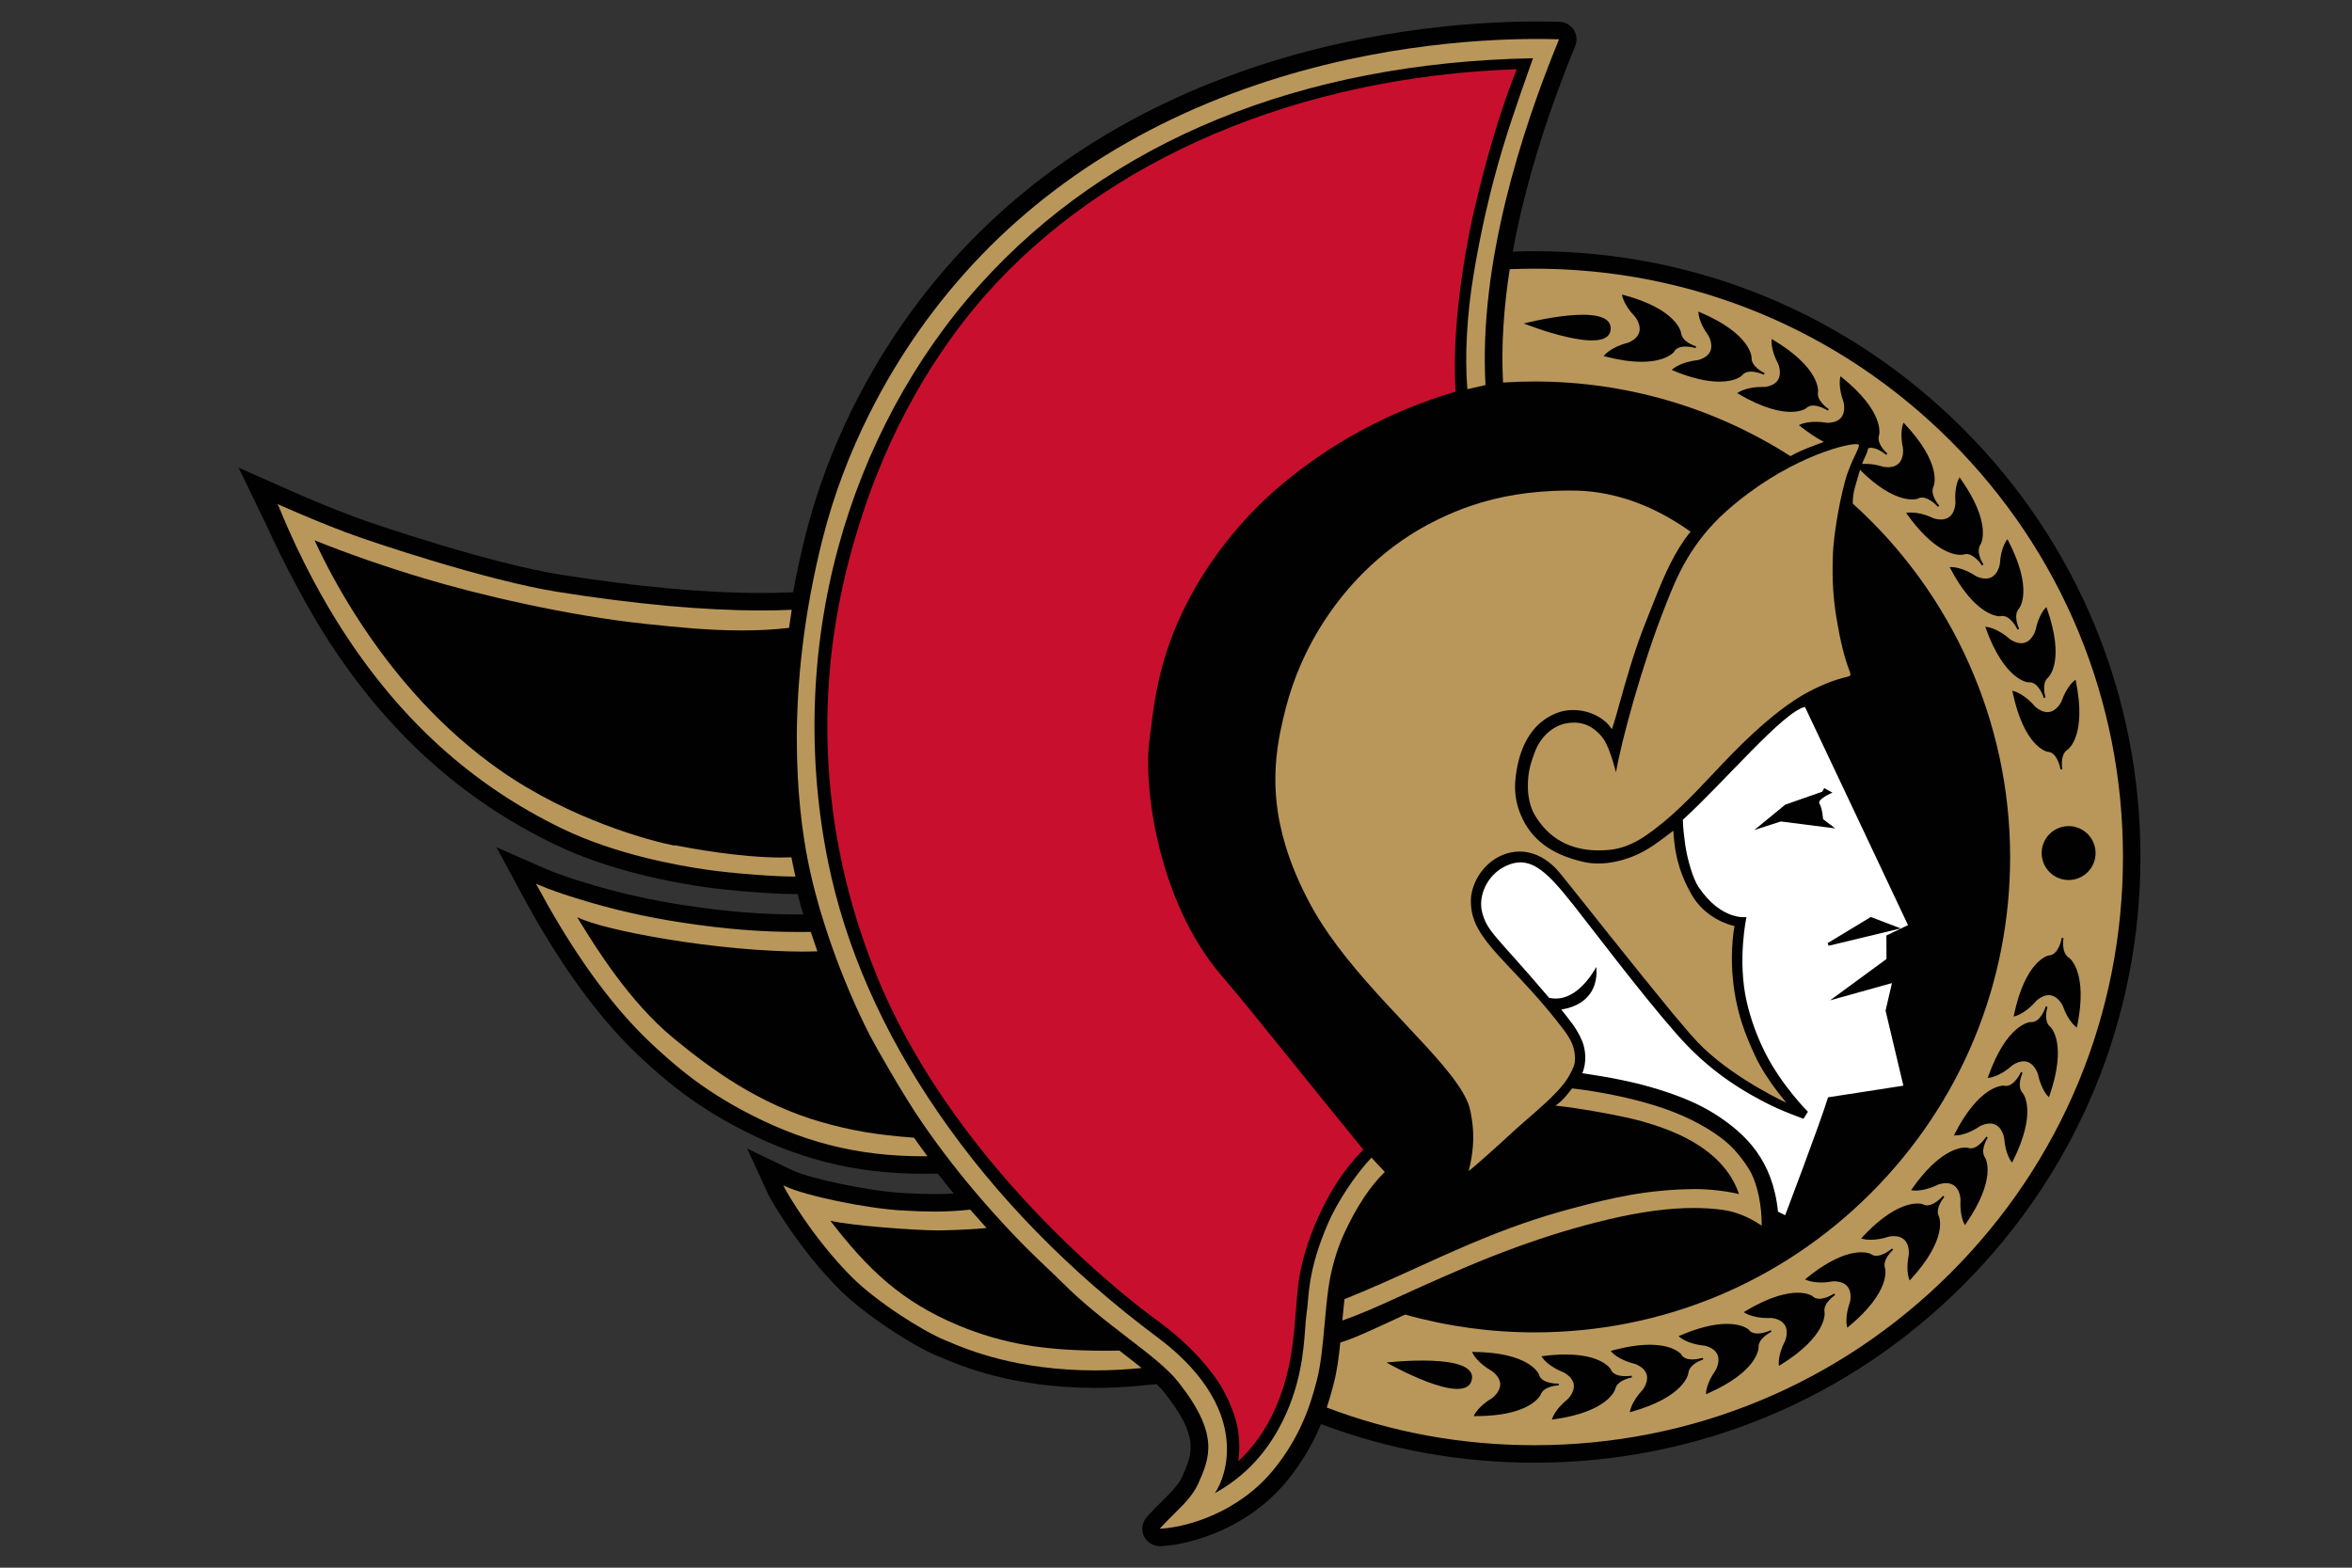 <?xml version="1.0" encoding="UTF-8" standalone="no"?>
<!DOCTYPE svg PUBLIC "-//W3C//DTD SVG 1.1//EN" "http://www.w3.org/Graphics/SVG/1.1/DTD/svg11.dtd">
<svg width="100%" height="100%" viewBox="0 0 960 640" version="1.1" xmlns="http://www.w3.org/2000/svg" xmlns:xlink="http://www.w3.org/1999/xlink" xml:space="preserve" xmlns:serif="http://www.serif.com/" style="fill-rule:evenodd;clip-rule:evenodd;stroke-linejoin:round;stroke-miterlimit:2;">
    <rect x="0" y="0" width="960" height="640" fill="#333333" stroke="none"/>
    <path d="M801.224,174.98C754.514,128.27 692.419,102.552 626.36,102.552C623.457,102.552 620.464,102.615 617.455,102.722C623.09,71.862 633.38,42.138 642.765,19.194L642.955,18.73C643.3,17.878 643.478,16.967 643.478,16.047C643.478,12.202 640.371,9.012 636.527,8.91L636.037,8.899C633.108,8.813 630.099,8.771 627.1,8.771C602.34,8.771 552.952,11.727 500.41,31.497C445.2,52.268 401.075,85.727 369.252,130.939C356.134,149.569 338.467,179.885 328.774,218.472C326.839,226.185 325.152,233.958 323.714,241.779L322.846,241.816C318.857,241.992 314.74,242.083 310.612,242.083C287.642,242.083 260.084,239.558 228.703,234.578C200.566,230.104 153.926,214.51 143.913,210.723C135.649,207.587 127.469,204.233 119.381,200.667L115.584,198.984L97.369,190.894L107.914,212.678C116.937,232.469 126.774,250.168 133.294,260.351C157.857,298.698 188.294,326.292 226.365,344.704C248.846,355.58 274.907,360.368 288.44,362.254C298.58,363.665 315.842,364.996 323.975,364.996L323.98,364.996L325.546,364.981C326.275,367.776 327.046,370.559 327.858,373.331C327.373,373.331 326.888,373.337 326.415,373.337C310.905,373.337 296.935,372.224 279.705,369.619C265.448,367.462 252.127,364.443 238.983,360.4C233.321,358.653 227.409,356.747 222.557,354.622L202.627,345.887L212.96,365.034C225.53,388.324 238.205,406.891 251.701,421.788C259.115,429.974 267.376,437.201 273,441.824C280.797,448.237 289.542,454.084 298.99,459.208C324.502,473.018 348.523,479.181 376.89,479.181C377.251,479.181 377.619,479.176 377.986,479.171L382.769,479.127C384.894,481.861 387.057,484.565 389.256,487.239C386.641,487.409 384.165,487.484 381.496,487.484C377.806,487.484 373.593,487.335 368.24,487.021C353.865,486.174 330.207,480.987 323.698,477.881L304.972,468.918L313.675,487.777C314.735,490.067 326.292,510.221 342.941,526.716C353.396,537.069 372.746,549.532 383.004,553.724L384.394,554.31C392.329,557.67 413.404,566.597 447.06,566.597L447.065,566.597C453.334,566.597 459.933,566.257 466.675,565.585L472.06,565.047C473.301,566.261 474.393,567.439 475.288,568.573C489.62,586.692 486.802,593.195 482.478,602.968C480.821,606.436 477.7,609.508 474.089,613.072L473.983,613.178C472.22,614.92 470.398,616.715 468.625,618.701L468.06,619.335C466.133,621.49 465.696,624.611 466.958,627.212C468.151,629.664 470.648,631.227 473.375,631.228C473.53,631.228 473.674,631.228 473.828,631.218L474.675,631.158C486.052,630.45 509.55,624.001 525.464,604.363C531.919,596.401 536.174,588.652 539.184,581.376C566.751,591.831 596.076,597.136 626.36,597.136C692.419,597.136 754.515,571.411 801.224,524.702C847.934,477.993 873.652,415.892 873.652,349.844C873.652,283.791 847.932,221.689 801.224,174.98Z" style="fill:rgb(1,1,1);fill-rule:nonzero;"/>
    <path d="M866.517,349.841C866.517,413.988 841.538,474.294 796.177,519.656C750.82,565.012 690.507,589.996 626.362,589.996C596.829,589.996 568.313,584.82 541.518,574.631C542.674,571.201 543.606,567.894 544.405,564.762C545.725,559.607 546.466,553.992 547.063,548.081C549.545,547.341 552.905,546.094 559.583,543.091C567.503,539.522 572.702,537.056 573.538,536.662C590.645,541.488 608.413,543.937 626.362,543.937C678.211,543.937 726.949,523.747 763.608,487.087C800.272,450.428 820.463,401.685 820.463,349.841C820.463,294.935 797.056,242.373 756.237,205.597C756.21,204.947 756.167,202.023 757.419,197.895C757.717,196.91 758.016,195.85 758.319,194.801C758.617,193.741 758.905,192.74 759.187,191.813C773.844,206.47 782.372,203.759 782.68,203.621C783.234,203.292 783.868,203.121 784.513,203.125C787.517,203.125 790.627,206.507 790.973,206.891L791.016,206.944L791.069,206.885L791.01,206.933L791.26,206.678L791.51,206.417L791.51,206.412C791.085,205.927 787.607,201.767 789.226,198.502C789.386,198.14 792.842,189.416 777.349,172.964L776.966,172.554L776.753,173.076C776.693,173.226 775.368,176.676 776.678,182.828L776.731,183.233C776.731,183.27 777.151,186.753 775.218,188.943C774.175,190.13 772.614,190.732 770.58,190.732L768.913,190.614C766.308,189.784 763.81,189.364 761.488,189.364L760.002,189.427C760.279,188.724 760.593,187.999 760.95,187.222C761.621,185.789 762.25,184.34 762.564,182.956L763.533,182.801C766.367,182.801 769.488,185.368 769.855,185.677L769.909,185.725L769.951,185.661L769.903,185.72L770.111,185.427L770.324,185.134C769.861,184.729 765.807,181.076 766.974,177.619C767.08,177.235 769.296,168.117 751.678,153.961L751.241,153.604L751.108,154.152C751.07,154.307 750.234,157.912 752.375,163.825L752.482,164.213C752.492,164.251 753.456,167.904 751.587,170.349C750.447,171.846 748.466,172.607 745.765,172.612C744.244,172.342 742.703,172.203 741.159,172.197C737.026,172.197 734.847,173.267 734.757,173.315L734.257,173.565L734.693,173.917C738.325,176.799 741.532,178.865 744.403,180.41L743.465,180.761C742.635,181.076 741.782,181.406 740.877,181.731C738.881,182.459 736.91,183.251 734.965,184.106C733.546,184.738 732.16,185.444 730.815,186.221C699.653,166.285 663.538,155.745 626.362,155.745C622.085,155.745 617.772,155.889 613.483,156.171C612.679,141.013 613.813,125.366 616.21,109.904C619.592,109.76 622.99,109.686 626.362,109.686C690.508,109.686 750.82,134.67 796.177,180.026C841.538,225.388 866.517,285.695 866.517,349.841" style="fill:rgb(185,151,91);fill-rule:nonzero;"/>
    <path d="M772.227,401.341L769.617,412.584L776.887,443.214C776.887,443.214 755.609,446.548 746.135,447.975C743.221,457.749 728.639,496.101 728.639,496.101L725.715,494.658C723.595,473.705 712.687,462.99 700.23,454.968C693.242,450.473 685.247,447.39 677.625,444.966C667.331,441.696 656.647,439.715 645.845,438.133C647.709,433.744 647.188,428.456 645.84,425.148C643.624,419.716 640.28,416.019 637.26,412.163C650.558,409.9 652.098,400.494 651.56,394.758C649.888,397.688 642.777,409.718 632.28,407.348C610.704,381.928 607.024,380.548 604.936,372.346C603.45,366.488 606.199,358.956 612.361,354.797C623.621,347.799 630.645,354.903 642.038,369.225C648.093,376.836 669.968,405.857 684.348,422.171C695.345,434.655 706.343,442.687 719.978,449.829C727.478,453.759 736.127,456.721 736.127,456.721L737.917,453.861C737.917,453.861 727.248,443.231 720.452,429.723C717.112,423.093 714.589,416.057 712.996,409.197C709.017,392.058 712.841,374.391 712.841,374.391C712.841,374.391 702.738,376.058 693.332,362.2C690.862,358.568 688.555,350.1 687.819,344.704C687.303,340.859 686.946,337.876 686.882,334.664C704.176,318.894 727.712,290.682 736.712,288.589C739.434,294.24 778.783,377.672 778.783,377.672L769.957,381.906L770,391.504L746.97,408.393L772.227,401.341Z" style="fill:white;fill-rule:nonzero;"/>
    <path d="M505.419,596.537C505.525,595.77 505.584,595.227 505.6,595.061C506.75,583.877 503.55,576.127 500.455,569.747C497.542,563.728 493.701,559.111 490.016,554.897C483.438,547.361 474.821,540.784 470.267,537.535C469.49,536.975 391.73,480.722 358.213,399.17C332.493,336.627 335.609,280.88 342.752,245.126C345.111,233.307 348.035,222.234 351.955,210.262L352.083,209.868C366.063,167.084 387.069,137.631 402.227,120.454C451.344,64.781 530.222,31.286 619.087,28.245C612.658,44.292 606.725,64.009 601.447,86.938C600.457,91.23 592.009,129.061 594.145,159.861C566.844,167.968 542.355,181.245 521.333,199.349C506.692,211.955 493.723,228.343 484.813,245.493C473.479,267.319 471.29,285.044 469.692,297.986C469.5,299.546 469.314,301.049 469.127,302.482C466.624,321.08 472.717,368.301 498.639,398.366C505.749,406.616 515.613,418.85 528.097,434.333L528.257,434.535C536.566,444.83 545.928,456.446 556.469,469.351C552.671,473.165 544.245,482.15 536.826,499.731C533.119,508.519 530.771,517.014 529.844,524.971C529.482,528.102 529.221,531.389 528.944,534.856C528.204,544.32 527.362,554.983 524.044,565.544C521.818,572.612 519.266,578.348 516.007,583.594C512.977,588.473 509.195,593.058 505.419,596.537" style="fill:rgb(200,16,46);fill-rule:nonzero;"/>
    <path d="M763.59,374.357L745.956,385.037L746.393,386.101L775.793,379.017L763.59,374.357ZM744.107,334.412C744.107,334.412 743.825,329.901 742.643,328.127C741.461,326.353 747.936,323.59 747.936,323.59L744.592,321.758L743.777,323.212L728.657,328.506L716.055,338.838L726.862,335.36L749.072,338.194L744.107,334.412Z" style="fill:rgb(1,1,1);fill-rule:nonzero;"/>
    <g>
        <path d="M683.259,143.658C684.015,142.21 685.601,141.48 687.972,141.48C689.9,141.48 691.69,141.98 692.03,142.082L692.094,142.098L692.195,141.757L692.238,141.395C691.647,141.208 686.47,139.504 686.135,135.866C686.075,135.472 684.43,126.236 662.598,120.389L662.05,120.245L662.151,120.799C662.178,120.959 662.871,124.607 667.243,129.161L667.472,129.448C667.499,129.48 669.852,132.442 669.128,135.429C668.686,137.262 667.174,138.753 664.713,139.845C657.747,141.586 655.036,144.793 654.923,144.931L654.567,145.368L655.11,145.506C660.655,146.96 665.667,147.696 670.002,147.696C679.956,147.696 683.093,143.876 683.259,143.658" style="fill:rgb(1,1,1);fill-rule:nonzero;"/>
        <path d="M714.682,151.712C717.03,151.712 719.442,152.751 719.906,152.958L719.97,152.99L720.12,152.66L720.21,152.309C719.65,152.042 714.761,149.64 714.926,145.992C714.921,145.598 714.569,136.219 693.75,127.42L693.233,127.202L693.255,127.761C693.26,127.921 693.441,131.627 697.132,136.735L697.329,137.065C697.349,137.097 699.273,140.357 698.144,143.217C697.452,144.964 695.753,146.237 693.159,146.977C686.022,147.739 682.89,150.546 682.763,150.668L682.347,151.046L682.863,151.265C690.117,154.279 696.483,155.813 701.781,155.813C708.322,155.813 710.851,153.464 711.001,153.315C711.763,152.25 712.998,151.712 714.681,151.712" style="fill:rgb(1,1,1);fill-rule:nonzero;"/>
        <path d="M742.047,159.998C742.095,159.608 743.037,150.272 723.635,138.683L723.15,138.39L723.097,138.955C723.076,139.115 722.746,142.8 725.691,148.36L725.845,148.728C725.862,148.765 727.321,152.254 725.803,154.933C724.876,156.568 723.023,157.591 720.349,157.969L719.39,157.953C712.86,157.953 709.676,160.099 709.542,160.189L709.079,160.504L709.564,160.791C719.864,166.868 726.847,168.147 730.884,168.147C735.118,168.141 737.02,166.81 737.147,166.709C737.872,165.947 738.851,165.559 740.077,165.559C742.724,165.559 745.663,167.369 746.01,167.588L746.074,167.625L746.265,167.321L746.404,166.986C745.887,166.65 741.376,163.593 742.047,159.998M801.198,226.428L802.556,226.151C805.741,226.151 808.638,230.337 808.958,230.816L808.995,230.87L809.294,230.667L809.554,230.417C809.219,229.9 806.321,225.283 808.388,222.268C808.59,221.928 813.218,213.768 800.148,195.329L799.824,194.871L799.541,195.361C799.467,195.494 797.661,198.749 798.119,205.049L798.114,205.411C798.109,205.683 797.97,212.085 792.224,212.085C791.339,212.085 790.359,211.93 789.353,211.653C784.953,209.539 781.587,209.225 779.979,209.225C779.084,209.225 778.594,209.315 778.573,209.321L778.019,209.427L778.349,209.885C789.113,224.894 797.235,226.518 800.229,226.518L801.198,226.428Z" style="fill:rgb(1,1,1);fill-rule:nonzero;"/>
        <path d="M816.385,251.573L817.285,251.456C820.684,251.456 823.187,256.425 823.469,256.99L823.495,257.048L823.815,256.893L824.113,256.675C823.847,256.121 821.621,251.141 824.081,248.446C824.331,248.137 830.041,240.692 819.639,220.629L819.379,220.128L819.038,220.575C818.936,220.703 816.715,223.659 816.295,229.933L816.236,230.338C816.199,230.578 815.283,236.202 810.441,236.202C809.307,236.202 808.029,235.888 806.697,235.307C801.249,231.691 797.222,231.504 796.477,231.504L795.779,231.536L796.039,232.032C806.026,251.04 815.171,251.583 816.183,251.583L816.385,251.573Z" style="fill:rgb(1,1,1);fill-rule:nonzero;"/>
        <path d="M827.958,278.577L828.389,278.551C832.049,278.551 833.998,284.234 834.221,284.91L834.242,284.984L834.583,284.867L834.908,284.702C834.727,284.112 833.204,278.876 836.011,276.542C836.304,276.272 842.982,269.683 835.457,248.379L835.265,247.846L834.86,248.24C834.748,248.352 832.133,250.978 830.85,257.15L830.738,257.524C830.728,257.572 829.193,262.584 824.997,262.584C823.654,262.584 822.168,262.083 820.607,261.124C815.234,256.368 811.053,255.947 810.877,255.936L810.313,255.883L810.504,256.416C818.153,277.683 827.494,278.551 827.958,278.577" style="fill:rgb(1,1,1);fill-rule:nonzero;"/>
        <path d="M830.824,288.618C826.158,283.169 822.068,282.174 821.897,282.131L821.354,282.008L821.466,282.557C826.11,304.676 835.239,306.827 835.692,306.918C839.649,306.993 840.89,313.309 841.023,314.055L841.033,314.129L841.385,314.066L841.726,313.938C841.63,313.331 840.842,307.935 843.952,306.013C844.272,305.789 851.803,300.186 847.286,278.04L847.169,277.492L846.717,277.827C846.594,277.923 843.633,280.165 841.513,286.099L841.359,286.445C841.337,286.493 839.372,290.722 835.67,290.722C834.136,290.722 832.49,289.997 830.824,288.618M657.416,134.452C658.21,122.629 621.945,132.061 621.945,132.061C621.945,132.061 656.644,145.881 657.416,134.452M636.182,565.233L636.251,565.579L636.251,565.537L636.262,565.579L636.241,564.859L635.927,564.865C634.76,564.865 628.917,564.679 628.092,560.988C627.938,560.626 624.023,552.098 601.425,551.918L600.865,551.918L601.095,552.429C601.169,552.589 602.948,556.392 609.163,559.859C611.31,561.589 612.375,563.422 612.327,565.307C612.247,568.381 609.201,570.623 609.169,570.649L608.972,570.804C603.481,574.079 601.845,577.461 601.776,577.605L601.536,578.116L602.309,578.122C624.726,578.122 628.699,569.685 628.869,569.307C630.132,565.898 635.575,565.6 636.193,565.579L636.183,565.233L636.182,565.233Z" style="fill:rgb(1,1,1);fill-rule:nonzero;"/>
        <path d="M666.042,562.339L665.983,561.998L666.101,562.328L666.095,562.291L666.111,562.328L665.989,561.62L665.925,561.63L665.983,561.86L665.978,561.971L665.925,561.631C665.653,561.673 664.689,561.817 663.475,561.817C661.195,561.817 658.293,561.327 657.387,558.909C657.243,558.664 653.622,552.959 638.949,552.959C636.109,552.959 633.005,553.178 629.724,553.609L629.164,553.684L629.463,554.158C629.559,554.308 631.849,557.828 638.48,560.4C640.85,561.822 642.155,563.49 642.368,565.358C642.714,568.421 640.003,571.058 639.976,571.084L639.673,571.372C634.8,575.329 633.665,578.855 633.617,579.004L633.447,579.542L634.006,579.467C656.396,576.4 659.188,567.441 659.299,567.037C660.082,563.5 665.409,562.451 666.037,562.339L666.042,562.339Z" style="fill:rgb(1,1,1);fill-rule:nonzero;"/>
        <path d="M695.01,554.303L694.936,554.324C694.568,554.436 692.72,554.979 690.755,554.979C688.459,554.979 686.909,554.266 686.115,552.801C685.988,552.646 682.91,548.987 673.339,548.987C668.886,548.987 663.719,549.792 657.979,551.373L657.44,551.523L657.803,551.954C657.914,552.087 660.673,555.261 667.597,556.891C670.137,557.972 671.661,559.442 672.129,561.269C672.896,564.246 670.574,567.239 670.553,567.272L670.329,567.554C666.015,572.166 665.371,575.83 665.344,575.984L665.254,576.544L665.797,576.39C687.548,570.265 689.077,561.003 689.135,560.593C689.418,556.971 694.568,555.198 695.159,555.006L695.053,554.676L695.218,554.99L695.208,554.952L695.228,554.984L695.01,554.303Z" style="fill:rgb(1,1,1);fill-rule:nonzero;"/>
        <path d="M722.74,543.045L722.676,543.077L722.799,543.279L722.825,543.386L722.676,543.076C722.207,543.295 719.747,544.392 717.366,544.392C715.736,544.392 714.527,543.87 713.723,542.789C713.622,542.693 711.151,540.462 704.866,540.462C699.497,540.462 693.036,542.075 685.666,545.26L685.144,545.484L685.564,545.857C685.698,545.974 688.861,548.738 695.95,549.398C698.613,550.118 700.323,551.364 701.037,553.106C702.208,555.95 700.328,559.236 700.307,559.262L700.184,559.497C696.488,564.705 696.354,568.46 696.35,568.62L696.334,569.185L696.856,568.955C717.552,559.885 717.786,550.501 717.786,550.085C717.568,546.464 722.431,543.993 722.985,543.721L722.836,543.407L723.038,543.694L723.022,543.662L723.049,543.694L722.74,543.044L722.74,543.045Z" style="fill:rgb(1,1,1);fill-rule:nonzero;"/>
        <path d="M748.653,528.07L748.594,528.108L748.744,528.294L748.786,528.401L748.594,528.108C748.264,528.326 745.287,530.217 742.602,530.217C741.42,530.217 740.451,529.844 739.684,529.067C739.609,529.013 737.766,527.751 733.714,527.751C729.644,527.751 722.608,529.071 712.234,535.383L711.754,535.676L712.217,535.986C712.351,536.07 715.434,538.094 721.714,538.094L722.992,538.062C725.73,538.403 727.599,539.405 728.547,541.029C730.102,543.687 728.685,547.196 728.675,547.234L728.59,547.468C725.639,553.14 726.028,556.884 726.05,557.044L726.113,557.604L726.593,557.311C745.84,545.466 744.775,536.145 744.722,535.729C744.003,532.172 748.482,529.051 748.994,528.709L748.802,528.417L749.042,528.677L749.02,528.641L749.047,528.673L748.653,528.071L748.653,528.07Z" style="fill:rgb(1,1,1);fill-rule:nonzero;"/>
        <path d="M772.245,509.664L772.192,509.706L772.192,509.712C771.835,510.02 768.704,512.673 765.849,512.673C764.975,512.673 764.203,512.423 763.505,511.88C763.452,511.858 762.211,511.235 759.751,511.235C755.431,511.235 748.018,513.094 737.19,521.93L736.753,522.287L737.259,522.532C737.344,522.574 739.432,523.565 743.373,523.565C744.998,523.562 746.619,523.404 748.215,523.096L748.417,523.096C751.085,523.096 753.013,523.842 754.147,525.301C756.023,527.719 755.117,531.362 755.107,531.399L755.053,531.644C752.923,537.668 753.823,541.322 753.86,541.482L753.999,542.025L754.435,541.668C771.862,527.282 769.524,518.191 769.412,517.792C768.208,514.362 772.208,510.66 772.672,510.245L772.438,509.989L772.714,510.207L772.688,510.175L772.72,510.202L772.245,509.664Z" style="fill:rgb(1,1,1);fill-rule:nonzero;"/>
        <path d="M793.076,488.175L793.028,488.228C792.677,488.633 789.588,492.078 786.573,492.078C785.933,492.078 785.333,491.919 784.725,491.578C784.698,491.568 783.99,491.328 782.675,491.328C779.015,491.328 771.213,493.128 760.045,505.16L759.666,505.575L760.199,505.751C760.247,505.761 761.419,506.134 763.543,506.134C765.924,506.134 768.497,505.681 771.128,504.803C774.02,504.361 776.198,504.898 777.54,506.4C779.474,508.568 779.106,512.03 779.1,512.068L779.053,512.478C777.823,518.64 779.197,522.075 779.255,522.224L779.474,522.746L779.852,522.331C795.132,505.676 791.558,496.995 791.393,496.611C789.732,493.384 793.177,489.165 793.577,488.697L793.311,488.467L793.619,488.649L793.582,488.622L793.619,488.644L793.076,488.174L793.076,488.175Z" style="fill:rgb(1,1,1);fill-rule:nonzero;"/>
        <path d="M810.742,464.013L810.699,464.072C810.375,464.572 807.514,468.817 804.319,468.817L802.939,468.54L802.129,468.481C799.797,468.481 791.323,469.701 780.373,485.402L780.048,485.866L780.602,485.961C780.622,485.967 781.055,486.041 781.848,486.041C783.473,486.041 786.882,485.706 791.302,483.511C792.394,483.181 793.412,483.016 794.322,483.016C799.962,483.016 800.192,489.338 800.196,489.61L800.207,489.93C799.824,496.267 801.677,499.51 801.757,499.644L802.045,500.134L802.359,499.665C815.189,481.061 810.454,472.96 810.236,472.609C808.148,469.647 810.966,465.009 811.306,464.46L811.013,464.274L811.343,464.407L811.306,464.385L811.344,464.402L810.742,464.012L810.742,464.013Z" style="fill:rgb(1,1,1);fill-rule:nonzero;"/>
        <path d="M825.524,438.012L825.21,437.868L825.55,437.958L825.513,437.938L825.55,437.948L824.9,437.65L824.874,437.714C824.597,438.294 822.137,443.322 818.723,443.322L817.796,443.205L817.706,443.205C816.699,443.205 807.576,443.759 797.776,463.018L797.578,463.545L798.158,463.545C798.91,463.545 802.904,463.353 808.332,459.646C809.748,458.996 811.048,458.666 812.203,458.666C816.976,458.666 817.95,464.216 817.988,464.45L818.057,464.86C818.557,471.124 820.821,474.053 820.922,474.18L821.268,474.623L821.524,474.117C831.659,453.915 825.854,446.549 825.588,446.225C823.101,443.578 825.268,438.571 825.524,438.012" style="fill:rgb(1,1,1);fill-rule:nonzero;"/>
        <path d="M835.7,411.085L835.7,411.08L835.37,410.974L835.716,411.022L835.684,411.011L835.721,411.011L835.039,410.803L835.018,410.867C834.805,411.538 832.878,417.274 829.202,417.274L828.728,417.248C828.339,417.28 819.003,418.212 811.498,439.532L811.312,440.065L811.872,440.011C812.047,439.995 816.228,439.542 821.522,434.791C823.13,433.774 824.632,433.263 825.98,433.263C830.145,433.263 831.71,438.238 831.727,438.286L831.812,438.515C833.122,444.778 835.796,447.425 835.912,447.537L836.318,447.931L836.498,447.398C843.886,426.036 837.159,419.501 836.85,419.213C834.049,416.923 835.513,411.714 835.7,411.085" style="fill:rgb(1,1,1);fill-rule:nonzero;"/>
        <path d="M844.448,390.954C841.359,389.048 842.137,383.647 842.238,383.04L841.897,382.981L842.174,382.971L842.248,382.981L842.211,382.971L842.248,382.971L841.54,382.853L841.535,382.923L841.53,382.923C841.402,383.653 840.171,389.985 836.14,390.076C835.756,390.156 826.622,392.318 822.004,414.442L821.887,414.991L822.436,414.863C822.601,414.82 826.691,413.83 831.309,408.413C833.019,406.986 834.669,406.267 836.203,406.267C839.894,406.267 841.87,410.49 841.892,410.533L842.004,410.757C844.129,416.786 847.127,419.06 847.254,419.15L847.713,419.486L847.825,418.932C852.325,396.786 844.789,391.194 844.448,390.954M565.899,556.248C565.899,556.248 598.451,574.82 600.763,563.193C603.005,551.96 565.898,556.248 565.898,556.248M844.34,337.257C838.257,337.257 833.336,342.184 833.336,348.261C833.336,354.337 838.256,359.264 844.339,359.264C850.411,359.264 855.337,354.337 855.337,348.261C855.337,342.183 850.411,337.257 844.339,337.257" style="fill:rgb(1,1,1);fill-rule:nonzero;"/>
    </g>
    <g>
        <path d="M636.341,16.044L635.835,16.034C632.985,15.949 630.045,15.911 627.1,15.911C602.824,15.911 554.41,18.803 502.924,38.18C449.078,58.434 406.07,91.03 375.089,135.05C362.317,153.19 345.119,182.69 335.698,220.212C320.114,282.266 325.333,329.327 329.839,351.85C334.201,373.724 343.869,400.882 355.063,422.724C357.316,427.117 368.793,447.319 376.415,458.376C384.224,469.694 392.675,480.555 401.725,490.907C413.831,504.755 421.511,512.036 427.678,517.894C429.793,519.897 431.619,521.628 433.361,523.374C442.165,532.216 451.805,539.624 460.311,546.159C469.003,552.839 476.507,558.606 480.891,564.145C497.928,585.695 493.774,595.079 488.965,605.944C486.775,610.588 483.047,614.264 479.106,618.151C477.386,619.851 475.607,621.603 473.946,623.456L473.381,624.095L474.228,624.036C484.438,623.397 505.56,617.586 519.919,599.872C530.572,586.732 534.779,574.105 537.49,563.49C539.183,556.865 539.881,549.094 540.622,540.876C541.052,536.046 541.506,531.06 542.172,526.16C543.252,518.267 545.66,509.921 548.776,503.258C553.814,492.462 559.209,484.324 565.238,478.418C563.385,476.522 561.585,474.562 559.795,472.591C553.34,479.329 545.687,490.875 541.942,499.658C535.221,515.423 534.422,524.573 533.836,531.258C533.682,533.052 533.543,534.602 533.314,536.088C533.069,537.686 532.92,539.752 532.744,542.144C532.079,551.384 530.96,566.846 521.916,583.229C515.557,594.754 507.02,603.387 495.851,609.587C498.551,605.715 501.518,597.848 500.639,588.139C498.951,569.419 484.437,554.921 472.56,546.058C436.45,519.092 406.336,488.255 383.062,454.398C360.208,421.152 345.039,386.624 337.972,351.77C329.37,309.333 330.829,264.908 342.19,223.28C353.167,183.037 373.145,146.026 399.95,116.238C452.747,57.545 530.816,25.578 625.72,23.768L624.624,26.868C619.516,41.317 614.232,56.262 609.881,72.724C606.499,85.491 603.745,98.38 601.461,112.137C598.766,128.376 597.796,145.222 598.921,158.889L606.323,157.195C603.538,107.605 621.033,53.46 636.149,16.513L636.341,16.044ZM753.019,196.63C754.292,191.874 756.124,188.039 757.339,185.498C758.259,183.565 758.819,182.398 758.749,181.733L758.734,181.563L758.595,181.472L757.647,181.302C752.023,181.302 728.163,187.948 705.064,208.299C689.922,221.641 684.249,235.968 680.489,245.449L679.877,246.998C670.387,270.731 661.742,302.543 659.59,315.294C658.168,309.898 656.16,303.587 653.998,300.983C651.862,298.415 648.347,295.001 642.424,295.001C641.508,295.001 640.539,295.081 639.554,295.247C633.882,296.189 628.747,300.801 626.473,306.98L626.409,307.16C624.875,311.32 623.432,315.24 623.639,322.11C623.751,325.924 624.811,329.977 626.409,332.678C632.086,342.291 640.869,347.164 652.506,347.164C654.003,347.164 655.569,347.084 657.161,346.924C661.689,346.472 666.503,344.614 671.089,341.551C681.667,334.483 690.22,325.408 699.279,315.799C704.414,310.362 709.724,304.732 715.444,299.507C718.964,296.296 727.214,288.775 735.635,283.865C741.909,280.211 748.199,277.633 754.345,276.201L755.315,275.668L755.112,274.428L754.889,273.863C752.801,268.419 751.081,261.437 749.616,252.505C748.412,245.134 747.699,237.842 748.13,226.195C748.359,219.793 750.25,206.978 753.019,196.63M577.874,517.697C584.718,514.581 591.796,511.359 599.231,508.195C615.465,501.303 627.587,497.075 642.468,493.112C657.397,489.133 672.416,485.554 691.904,485.432L692.234,485.432C697.827,485.432 704.931,486.274 709.804,487.488C703.03,467.388 679.383,460.458 670.424,457.838C661.914,455.345 642.218,452.08 635.763,451.468L634.841,451.383L635.587,450.84C637.712,449.295 638.894,447.814 640.391,445.94L641.579,444.47L641.701,444.326L641.893,444.352C653.312,445.689 665.61,448.246 675.628,451.367C686.248,454.674 695.328,459.132 702.615,464.623C706.641,467.653 710.077,471.451 713.421,476.57C717.634,483.009 719.088,493.064 719.056,499.716L719.051,500.361L718.519,500.004C713.475,496.686 708.309,494.641 703.147,493.922C699.457,493.41 695.489,493.155 691.345,493.155C681.039,493.155 669.53,494.705 656.167,497.895C643.736,500.856 631.491,504.563 618.736,509.229C604.451,514.443 593.208,519.391 577.688,526.346C575.324,527.409 572.964,528.484 570.61,529.569C563.036,533.036 555.835,536.333 547.905,539.07C548.165,536.189 548.443,533.27 548.778,530.373C559.132,526.224 568.649,521.899 577.874,517.697" style="fill:rgb(185,151,91);fill-rule:nonzero;"/>
        <path d="M447.067,559.46L447.062,559.46C414.845,559.46 394.739,550.938 387.17,547.732L385.76,547.141C376.263,543.258 357.68,531.275 347.966,521.64C332.296,506.12 321.096,486.818 320.153,484.778L319.748,483.9L320.622,484.32C328.642,488.15 353.34,493.295 367.822,494.147C373.323,494.472 377.669,494.621 381.493,494.621C386.84,494.621 391.229,494.323 396.028,493.827C396.353,494.2 396.672,494.578 396.998,494.957C399.016,497.257 400.896,499.367 402.685,501.337C397.695,501.817 391.9,502.115 384.321,502.296L383.021,502.312C373.578,502.312 346.805,500.325 338.901,498.344C354.032,517.949 367.619,531.285 391.415,541.181C400.138,544.806 409.238,547.45 418.545,549.064C427.744,550.656 438.423,551.428 451.205,551.428C453.021,551.428 454.912,551.407 456.893,551.38C460.143,553.878 463.21,556.238 465.969,558.48C459.578,559.12 453.234,559.46 447.067,559.46M333.621,388.39C331.917,388.454 330.063,388.491 328.029,388.491C312.089,388.491 291.099,386.579 271.877,383.373C254.535,380.481 242.051,377.413 235.58,374.473C236,375.144 236.506,375.959 237.087,376.896C242.977,386.462 256.777,408.847 274.641,423.611C290.299,436.558 309.751,450.779 335.288,458.086C347.416,461.553 357.578,463.29 373.071,464.466C374.855,467.002 376.671,469.521 378.531,472.024C377.981,472.03 377.428,472.046 376.89,472.046C349.775,472.046 326.799,466.15 302.39,452.93C293.351,448.03 284.99,442.438 277.533,436.313C272.095,431.84 264.111,424.857 256.99,416.996C243.883,402.531 231.537,384.422 219.24,361.643L218.76,360.748L219.692,361.158C224.885,363.438 231.021,365.418 236.885,367.219C250.37,371.373 264.026,374.463 278.641,376.673C296.238,379.336 310.533,380.476 326.41,380.476C327.89,380.476 329.408,380.46 330.931,380.438C331.792,383.101 332.689,385.752 333.621,388.39M264.445,254.8L263.886,254.741C231.317,251.349 194.563,242.571 172.982,236.079C157.355,231.387 142.522,226.236 128.903,220.788L128.381,220.559C133.101,230.769 138.645,240.92 144.861,250.715C161.611,277.127 181.455,298.505 203.851,314.26C233.032,334.786 266.006,343.409 275.262,345.214L275.273,345.081L275.593,345.081L275.753,345.103L276.945,345.348C280.972,346.141 301.85,350.078 318.882,350.078C320.332,350.078 321.716,350.045 323.037,349.987C323.217,350.945 323.393,351.887 323.575,352.772C323.905,354.434 324.272,356.138 324.666,357.853C324.443,357.858 324.219,357.858 323.979,357.858C316.097,357.858 299.299,356.559 289.424,355.185C276.311,353.353 251.082,348.73 229.474,338.28C192.629,320.46 163.134,293.706 139.3,256.499C132.754,246.273 123.077,229.501 114.15,207.67L113.772,206.754L113.719,206.733L113.682,206.573L113.255,205.758L114.07,206.12L114.23,206.12L114.283,206.216C123.561,210.349 132.679,214.109 141.387,217.401C151.544,221.241 198.908,237.064 227.584,241.623C259.338,246.667 287.272,249.223 310.611,249.223C314.957,249.223 319.159,249.128 323.164,248.947C322.765,251.439 322.387,253.9 322.051,256.329C315.953,257.032 309.615,257.378 302.734,257.378C289.164,257.378 276.029,256.008 264.445,254.8M573.628,418.076C584.914,430.091 594.862,440.696 598.687,449.137C598.889,449.585 599.075,450.027 599.246,450.458C599.567,451.308 599.834,452.179 600.045,453.063C600.359,454.479 600.604,455.848 600.795,457.163C600.988,458.473 601.121,459.741 601.205,460.951C601.368,463.235 601.363,465.528 601.19,467.811C601.133,468.641 601.051,469.468 600.945,470.293C600.918,470.543 600.881,470.783 600.849,471.027C600.482,473.69 599.949,476.034 599.469,478.1C603.235,475.017 608.502,470.308 612.619,466.559L613.711,465.563C615.128,464.269 616.353,463.14 617.274,462.293C617.77,461.829 618.276,461.366 618.792,460.903C619.314,460.439 619.842,459.965 620.379,459.491C621.455,458.538 622.574,457.569 623.719,456.573C628.001,452.839 632.374,449.036 635.761,445.377C637.791,443.188 639.463,441.047 640.549,439.013L640.869,438.416C642.089,436.153 642.914,434.619 642.866,431.924C642.845,431.229 642.783,430.535 642.68,429.847C642.492,428.509 642.134,427.2 641.615,425.953C640.762,423.923 639.479,422.012 637.737,419.727C635.967,417.41 634.15,415.128 632.289,412.883C630.989,411.315 629.67,409.763 628.331,408.228C627.523,407.308 626.71,406.392 625.892,405.48C624.979,404.467 624.061,403.459 623.138,402.455C622.574,401.842 622.02,401.24 621.466,400.649L620.135,399.222L618.553,397.544C618.463,397.443 618.372,397.347 618.281,397.251L617.253,396.159L616.146,394.988C608.838,387.228 603.72,381.518 601.542,375.191C601.156,374.13 600.868,373.035 600.684,371.921C600.642,371.697 600.62,371.468 600.588,371.239C600.578,371.164 600.567,371.095 600.562,371.026C600.335,369.322 600.295,367.598 600.445,365.886C602.767,349.802 622.883,339.027 637.098,356.912L642.653,363.82C642.653,363.82 668.825,396.852 682.811,413.8L690.018,422.294C690.273,422.571 690.498,422.816 690.688,423.008C702.486,436.866 724.003,447.838 729.164,450.208C728.738,449.703 728.316,449.195 727.896,448.685C725.324,445.542 721.532,440.557 718.426,435.035C717.574,433.533 716.789,431.994 716.073,430.422C715.933,430.118 715.796,429.809 715.657,429.5C715.177,428.435 714.698,427.36 714.224,426.24C713.911,425.513 713.608,424.781 713.314,424.046C711.801,420.318 710.384,416.223 709.25,411.482C708.67,409.043 708.198,406.58 707.833,404.1C707.812,403.957 707.79,403.818 707.775,403.674C707.656,402.839 707.547,402.003 707.45,401.166C707.292,399.776 707.168,398.382 707.077,396.986C707.072,396.926 707.066,396.873 707.066,396.814C707.013,395.998 706.972,395.181 706.943,394.364C706.897,393.147 706.879,391.929 706.89,390.711C706.89,389.55 706.922,388.447 706.97,387.414C707.087,384.762 707.306,382.557 707.524,380.905C707.534,380.836 707.54,380.778 707.551,380.714C707.711,379.504 707.865,378.61 707.966,378.072C706.935,377.83 705.919,377.524 704.926,377.156C702.241,376.171 698.465,374.339 695.035,371.063C693.175,369.289 691.59,367.248 690.332,365.007C686.896,358.887 683.642,351.511 683.003,339.133C682.209,339.714 681.427,340.311 680.633,340.913C677.043,343.634 673.331,346.457 668.724,348.635C666.21,349.823 661.598,351.671 656.107,352.299C654.859,352.445 653.604,352.52 652.347,352.523C651.277,352.523 650.217,352.465 649.188,352.353C648.172,352.24 647.164,352.068 646.168,351.836C633.088,348.8 625.008,342.729 620.753,332.737C619.782,330.472 619.1,328.094 618.723,325.659C618.539,324.449 618.431,323.229 618.398,322.005C618.361,320.763 618.404,319.519 618.526,318.282C618.787,315.555 619.262,312.599 620.082,309.654C620.265,308.994 620.464,308.339 620.678,307.689C620.896,307.039 621.131,306.389 621.392,305.745C622.159,303.817 623.102,301.937 624.262,300.179C624.652,299.593 625.062,299.018 625.492,298.464C626.6,297.045 627.865,295.757 629.264,294.624C630.138,293.919 631.064,293.279 632.033,292.712C632.363,292.515 632.704,292.328 633.05,292.147C633.758,291.781 634.483,291.449 635.223,291.152C635.756,290.941 636.298,290.755 636.848,290.592C638.551,290.11 640.313,289.868 642.083,289.873C648.703,289.873 654.999,293.043 657.907,297.713C658.008,297.436 658.115,297.133 658.221,296.813C658.983,294.549 659.931,291.163 661.044,287.163C663.59,278.039 667.068,265.544 671.851,253.667C672.559,251.92 673.256,250.141 673.965,248.341C674.503,246.961 675.051,245.577 675.6,244.192C679.467,234.493 683.69,224.795 690.017,217.062C681.219,210.761 672.969,206.819 665.747,204.359C665.15,204.151 664.554,203.959 663.967,203.773C652.815,200.258 644.357,200.258 640.523,200.258L639.149,200.263C624.726,200.455 612.167,202.452 600.21,206.543C595.848,208.043 591.582,209.805 587.433,211.821C586.33,212.353 585.233,212.901 584.136,213.471C583.614,213.748 583.086,214.009 582.565,214.291C572.973,219.458 564.137,226.126 556.329,233.95C556.312,233.972 556.293,233.992 556.271,234.009C545.656,244.661 536.953,257.438 530.887,271.408C528.446,277.014 526.446,282.801 524.905,288.718C523.255,295.066 521.726,301.835 521.002,309.238C520.698,312.298 520.55,315.372 520.559,318.448C520.57,322.421 520.847,326.569 521.475,330.932C521.731,332.673 522.035,334.447 522.408,336.257C523.057,339.391 523.853,342.492 524.794,345.551C527.057,352.965 530.359,360.933 535.024,369.545C537.155,373.475 539.6,377.358 542.242,381.177C551.381,394.365 563.045,406.807 573.628,418.077" style="fill:rgb(185,151,91);fill-rule:nonzero;"/>
    </g>
</svg>
